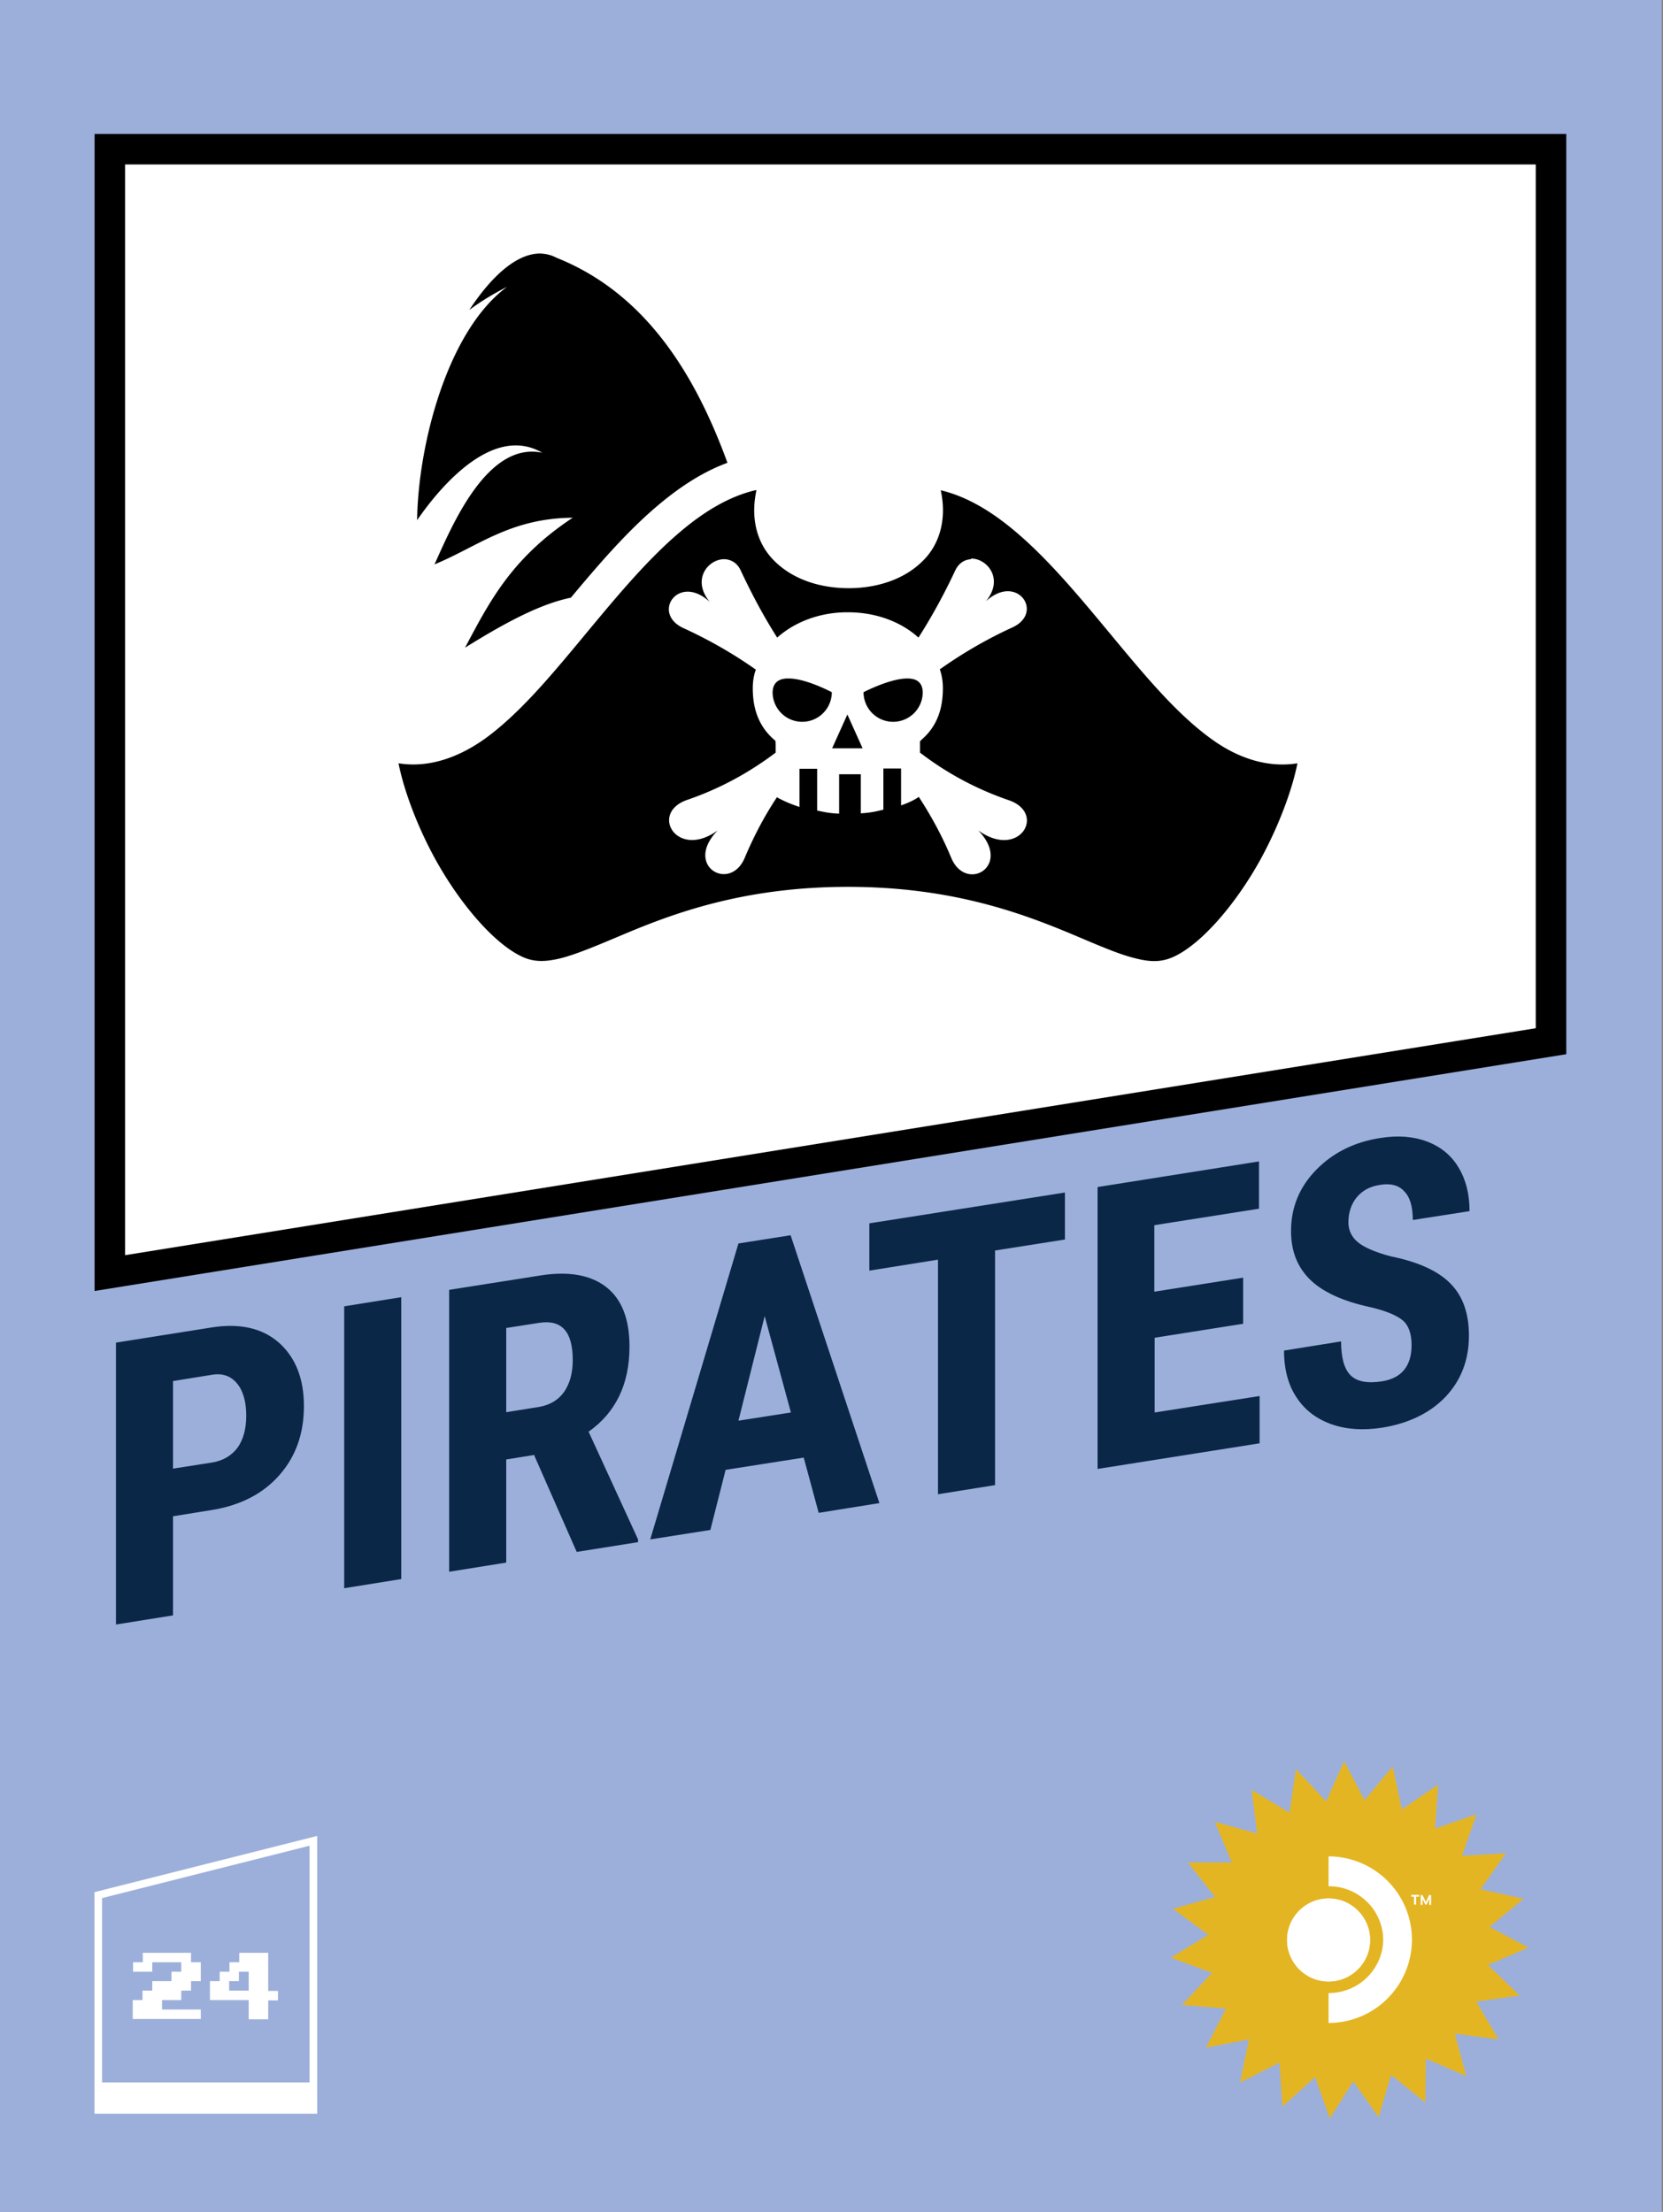 <svg xmlns="http://www.w3.org/2000/svg" id="SD24" viewBox="0 0 54.5 72.5"><rect x="0" y="0" width="54.5" height="72.5" fill="#808080" stroke="none"/><defs><clipPath id="clippath"><circle cx="43.54" cy="63.59" r="1.36" class="cls-4"/></clipPath><style>.cls-4{fill:#fff;stroke-width:0}</style></defs><path d="M-.04 0h54.5v72.5H-.04z" style="stroke-width:0;fill:#9cafda"/><path d="m10.27 60.34-7.05 1.78v7.04h7.05z" style="stroke-miterlimit:10;fill:none;stroke:#fff;stroke-width:.25px"/><path d="M3.22 68.26h7.04v.9H3.22zm1.13-2.08v-.62h.32v-.31h.32v-.31h.63v-.31h.32v-.31h-.95v.31h-.63v-.31h.32v-.31h1.58v.31h.32v.62h-.32v.31h-.32v.31h-.63v.31h1.27v.31H4.37Zm3.8 0v-.62H6.88v-.62h.32v-.31h.32v-.31h.32v-.31h.95v1.25h.32v.31h-.32v.62h-.63Zm-.63-.93h.63v-.62h-.32v.31h-.32v.31Z" class="cls-4"/><path d="m48.05 68.05-1.32-.57-.02 1.44-1.12-.91-.41 1.39-.83-1.18-.77 1.22-.48-1.36-1.07.97-.1-1.44-1.29.65.29-1.41-1.41.27.66-1.28-1.44-.12.98-1.05-1.35-.5 1.23-.75-1.16-.85 1.38-.39-.89-1.13h1.44l-.56-1.33 1.39.38-.18-1.43 1.24.75.21-1.43.99 1.06.59-1.32.67 1.28.92-1.11.3 1.41 1.19-.81-.1 1.44 1.36-.47-.48 1.36 1.44-.08-.83 1.18 1.41.31-1.12.92 1.28.68-1.33.57 1.04 1-1.42.2.73 1.24-1.43-.19z" style="stroke-width:0;fill:#e4b523"/><path d="M43.54 66.31v-.98a1.8 1.8 0 0 0 1.26-.51c.16-.16.3-.36.39-.57s.14-.44.14-.67-.05-.46-.14-.67-.22-.41-.39-.57a1.77 1.77 0 0 0-1.26-.51v-.98c.72 0 1.42.29 1.93.8a2.724 2.724 0 0 1 0 3.86c-.51.51-1.2.8-1.93.8" class="cls-4"/><circle cx="43.54" cy="63.59" r="1.36" style="fill:#fff"/><path d="M43.54 64.95c.75 0 1.36-.61 1.36-1.36s-.61-1.36-1.36-1.36-1.36.61-1.36 1.36.61 1.36 1.36 1.36" class="cls-4" style="clip-path:url(#clippath)"/><path d="M46.35 62.17h-.1v-.06h.26v.06h-.1v.26h-.07v-.26m.56-.05v.32h-.06v-.2l-.09.19h-.04l-.09-.19v.2h-.06v-.32h.06l.11.23.1-.23z" class="cls-4"/><path d="M50.83 34.13 3.6 41.73V4.89h47.23z" style="fill:#fff;stroke:#000;stroke-miterlimit:10"/><path d="M17.67 8.31c-.77.02-1.58.77-2.29 1.85.39-.29.81-.54 1.24-.76-1.98 1.46-2.92 5.23-2.95 7.65.82-1.19 2.52-3.13 4.1-2.21-1.81-.38-2.96 2.4-3.53 3.66 1.43-.59 2.47-1.51 4.53-1.53-2.03 1.34-2.75 2.8-3.53 4.26 1.46-.91 2.52-1.44 3.47-1.64.86-1.03 1.75-2.07 2.73-2.92.74-.64 1.53-1.18 2.4-1.5-1.05-2.88-2.67-5.55-5.6-6.72-.19-.1-.38-.14-.58-.14Zm7.08 7.76c-.88.21-1.72.72-2.56 1.45-1.1.95-2.15 2.24-3.18 3.48s-2.04 2.44-3.14 3.23c-.85.6-1.82.95-2.81.79.18.9.62 2.08 1.21 3.15.79 1.43 1.88 2.71 2.78 3.16.41.21.79.21 1.33.08.54-.14 1.22-.43 2.05-.78 1.66-.7 3.97-1.56 7.36-1.56s5.69.86 7.36 1.56c.83.35 1.51.65 2.05.78.54.14.91.13 1.33-.08.9-.45 1.99-1.73 2.78-3.16.59-1.08 1.03-2.25 1.21-3.15-.99.16-1.97-.18-2.81-.79-1.1-.79-2.11-1.99-3.14-3.23s-2.08-2.53-3.18-3.48c-.84-.73-1.68-1.24-2.56-1.45.19.87 0 1.65-.47 2.19-.63.72-1.6 1.02-2.55 1.02s-1.92-.3-2.55-1.02c-.47-.54-.66-1.31-.47-2.19Zm7.06 2.24c.53-.02 1.11.66.5 1.4 1.02-.94 1.93.38.86.86-.83.38-1.62.84-2.37 1.37.07.2.1.41.1.62 0 .64-.17 1.22-.68 1.67l-.07.07v.37c.86.66 1.83 1.19 2.91 1.56 1.25.43.34 1.96-1 .99 1.13 1.17-.41 2.06-.89.89-.29-.7-.65-1.36-1.06-1.99-.09.07-.29.18-.58.28v-1.21h-.58v1.35c-.25.06-.41.1-.74.12v-1.28h-.71v1.29c-.31-.01-.47-.05-.72-.1V25.2h-.58v1.25a4.3 4.3 0 0 1-.73-.31v-.02c-.42.63-.77 1.3-1.06 1.99-.48 1.16-2.02.27-.89-.89-1.33.97-2.25-.57-1-1 1.08-.37 2.04-.9 2.9-1.55v-.29l-.01-.1-.07-.06c-.5-.45-.67-1.03-.67-1.66 0-.21.03-.42.1-.61-.75-.53-1.54-.98-2.37-1.36-1.07-.49-.16-1.81.86-.86-.6-.73-.06-1.39.46-1.4.22 0 .44.11.56.38.36.77.75 1.5 1.19 2.19.56-.5 1.36-.82 2.26-.83h.06c.93 0 1.75.32 2.31.83q.66-1.035 1.2-2.19c.12-.26.32-.37.53-.38Zm-5.99 3.93c-.28 0-.49.12-.5.45a.97.97 0 0 0 1.94 0s-.86-.46-1.43-.45Zm3.91 0c-.57 0-1.43.45-1.43.45a.97.97 0 0 0 1.94 0c-.01-.34-.22-.45-.5-.45m-1.97 1.18-.5 1.11h1z" style="stroke-width:0"/><path d="M5.67 49.7v3.25l-1.87.3v-9.24l3.15-.5c.91-.14 1.64.02 2.19.5.54.48.82 1.17.82 2.08s-.27 1.66-.81 2.27-1.28.99-2.23 1.14l-1.24.2Zm0-1.56 1.28-.2c.36-.06.63-.22.83-.48.19-.26.29-.62.29-1.06s-.1-.81-.3-1.05-.46-.34-.8-.29l-1.3.21v2.88Zm7.48 3.62-1.87.3v-9.24l1.87-.3zm4.37-4.07-.93.15v3.38l-1.87.3v-9.24l2.98-.47c.93-.15 1.66-.02 2.17.38s.76 1.05.76 1.95c0 1.23-.45 2.16-1.34 2.79l1.62 3.53v.09l-2.01.32-1.39-3.16Zm-.93-1.4 1.06-.17c.37-.06.65-.23.84-.5.19-.28.28-.62.28-1.04 0-.93-.36-1.33-1.09-1.22l-1.09.17zm9.74 1.49-2.55.4-.5 1.97-1.97.31 2.89-9.7 1.71-.27 2.91 8.78-1.99.32-.49-1.81Zm-2.14-1.21 1.73-.27-.86-3.16-.86 3.43Zm10.71-5.94-2.29.36v7.69l-1.87.3v-7.69l-2.25.36V40.1l6.41-1.01v1.55Zm5.85 2.76-2.91.46v2.45l3.44-.54v1.55l-5.31.84v-9.24l5.29-.84v1.55l-3.43.54v2.18l2.91-.46v1.5Zm5.51.7c0-.38-.1-.65-.29-.81s-.54-.31-1.05-.43c-.93-.2-1.59-.51-2-.92s-.61-.93-.61-1.58c0-.78.28-1.45.83-2.01s1.25-.91 2.11-1.04c.57-.09 1.07-.05 1.52.12s.79.45 1.03.85.36.87.36 1.43l-1.86.29c0-.43-.09-.75-.28-.94-.18-.2-.45-.27-.8-.21-.33.05-.58.19-.76.41s-.27.5-.27.82c0 .25.1.47.3.64s.56.33 1.08.47c.9.18 1.56.48 1.96.89.41.41.61.98.61 1.71 0 .8-.26 1.47-.77 2.01-.51.53-1.21.87-2.09 1.01-.6.09-1.14.06-1.63-.11s-.88-.46-1.15-.87c-.28-.41-.42-.93-.42-1.55l1.87-.3c0 .53.1.9.31 1.11s.55.27 1.02.2c.65-.1.98-.5.98-1.19" style="stroke-width:0;fill:#0a2747"/></svg>